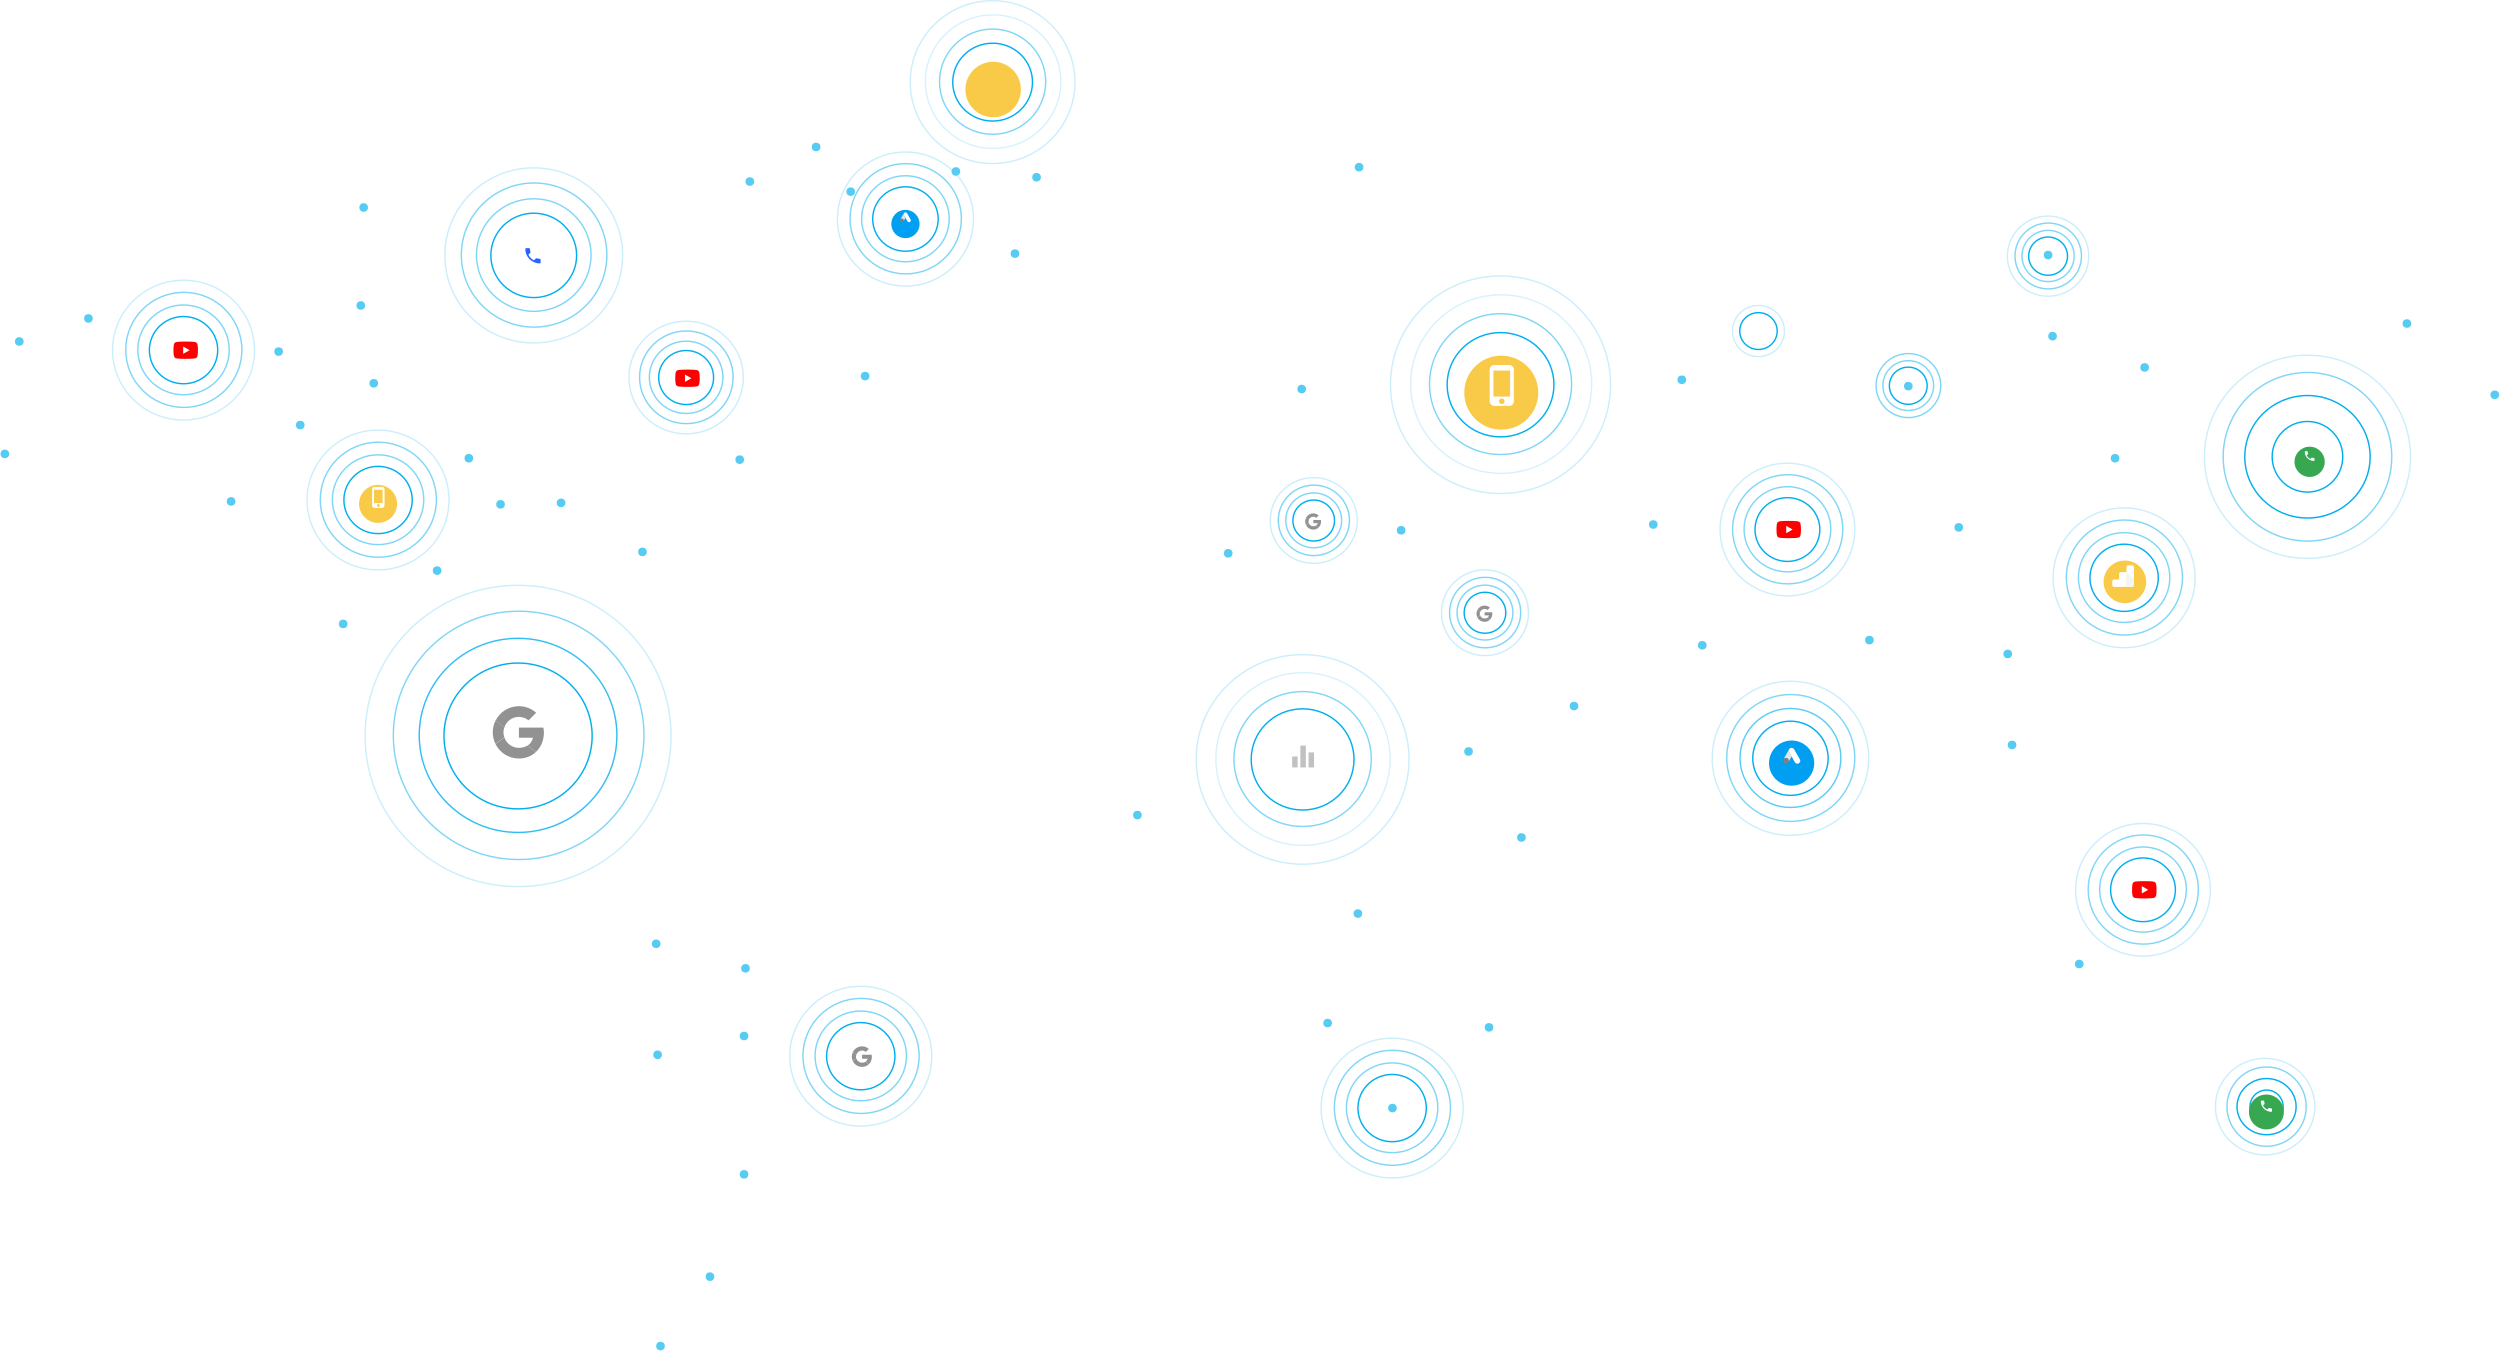 <svg width="1735" height="938" viewBox="0 0 1735 938" fill="none" xmlns="http://www.w3.org/2000/svg">
    <path opacity="0.2" d="M1188.28 526.243C1188.28 555.759 1212.58 579.699 1242.58 579.699C1272.57 579.699 1296.88 555.759 1296.88 526.243C1296.88 496.727 1272.57 472.787 1242.58 472.787C1212.58 472.787 1188.28 496.727 1188.28 526.243Z" stroke="#00AEEF"/>
    <path opacity="0.5" d="M1198.36 526.033C1198.36 550.334 1218.25 570.042 1242.79 570.042C1267.33 570.042 1287.22 550.334 1287.22 526.033C1287.22 501.733 1267.33 482.025 1242.79 482.025C1218.25 482.025 1198.36 501.733 1198.36 526.033Z" stroke="#00AEEF"/>
    <path opacity="0.8" d="M1207.6 526.033C1207.6 544.997 1223.25 560.384 1242.58 560.384C1261.91 560.384 1277.56 544.997 1277.56 526.033C1277.56 507.07 1261.91 491.682 1242.58 491.682C1223.25 491.682 1207.6 507.07 1207.6 526.033Z" stroke="#00AEEF" stroke-opacity="0.8"/>
    <path d="M1216.42 526.243C1216.42 540.453 1228.12 551.987 1242.58 551.987C1257.04 551.987 1268.74 540.453 1268.74 526.243C1268.74 512.033 1257.04 500.5 1242.58 500.5C1228.12 500.5 1216.42 512.033 1216.42 526.243Z" stroke="#00AEEF"/>
    <path opacity="0.2" d="M965.001 267C965.001 308.692 999.189 342.5 1041.37 342.5C1083.56 342.5 1117.75 308.692 1117.75 267C1117.75 225.308 1083.56 191.5 1041.37 191.5C999.189 191.5 965.001 225.308 965.001 267Z" stroke="#00AEEF"/>
    <path opacity="0.2" d="M978.978 266.563C978.978 300.776 1007.1 328.523 1041.81 328.523C1076.52 328.523 1104.64 300.776 1104.64 266.563C1104.64 232.35 1076.52 204.603 1041.81 204.603C1007.1 204.603 978.978 232.35 978.978 266.563Z" stroke="#00AEEF" stroke-opacity="0.8"/>
    <path d="M992.081 266.563C992.081 293.542 1014.15 315.42 1041.37 315.42C1068.6 315.42 1090.67 293.542 1090.67 266.563C1090.67 239.585 1068.6 217.707 1041.37 217.707C1014.15 217.707 992.081 239.585 992.081 266.563Z" stroke="#00AEEF" stroke-opacity="0.5"/>
    <path d="M1004.31 267C1004.31 286.976 1020.89 303.19 1041.37 303.19C1061.86 303.19 1078.44 286.976 1078.44 267C1078.44 247.024 1061.86 230.81 1041.37 230.81C1020.89 230.81 1004.31 247.024 1004.31 267Z" stroke="#00AEEF"/>
    <path opacity="0.2" d="M830.14 527.044C830.14 567.204 863.204 599.772 904.008 599.772C944.811 599.772 977.875 567.204 977.875 527.044C977.875 486.885 944.811 454.317 904.008 454.317C863.204 454.317 830.14 486.885 830.14 527.044Z" stroke="#00AEEF"/>
    <path opacity="0.2" d="M843.817 526.759C843.817 559.84 870.888 586.665 904.292 586.665C937.697 586.665 964.768 559.84 964.768 526.759C964.768 493.679 937.697 466.854 904.292 466.854C870.888 466.854 843.817 493.679 843.817 526.759Z" stroke="#00AEEF" stroke-opacity="0.8"/>
    <path d="M856.354 526.76C856.354 552.597 877.681 573.558 904.008 573.558C930.335 573.558 951.661 552.597 951.661 526.76C951.661 500.922 930.335 479.961 904.008 479.961C877.681 479.961 856.354 500.922 856.354 526.76Z" stroke="#00AEEF" stroke-opacity="0.5"/>
    <path d="M868.321 527.044C868.321 546.431 884.291 562.161 904.008 562.161C923.724 562.161 939.694 546.431 939.694 527.044C939.694 507.657 923.724 491.928 904.008 491.928C884.291 491.928 868.321 507.657 868.321 527.044Z" stroke="#00AEEF"/>
    <path d="M1529.88 317C1529.88 355.93 1561.88 387.5 1601.38 387.5C1640.87 387.5 1672.88 355.93 1672.88 317C1672.88 278.07 1640.87 246.5 1601.38 246.5C1561.88 246.5 1529.88 278.07 1529.88 317Z" stroke="#00AEEF" stroke-opacity="0.2"/>
    <circle r="58.5" transform="matrix(-1 0 0 1 1601.38 317)" stroke="#00AEEF" stroke-opacity="0.5"/>
    <path d="M1557.88 317C1557.88 340.461 1577.34 359.5 1601.38 359.5C1625.41 359.5 1644.88 340.461 1644.88 317C1644.88 293.539 1625.41 274.5 1601.38 274.5C1577.34 274.5 1557.88 293.539 1557.88 317Z" stroke="#00AEEF"/>
    <circle r="24.5" transform="matrix(-1 0 0 1 1601.38 317)" stroke="#00AEEF"/>
    <path opacity="0.2" d="M253.337 510.757C253.337 568.498 300.877 615.32 359.536 615.32C418.196 615.32 465.735 568.498 465.735 510.757C465.735 453.015 418.196 406.193 359.536 406.193C300.877 406.193 253.337 453.015 253.337 510.757Z" stroke="#00AEEF"/>
    <path opacity="0.5" d="M272.96 510.348C272.96 557.932 311.9 596.515 359.945 596.515C407.99 596.515 446.93 557.932 446.93 510.348C446.93 462.763 407.99 424.181 359.945 424.181C311.9 424.181 272.96 462.763 272.96 510.348Z" stroke="#00AEEF"/>
    <path opacity="0.8" d="M290.948 510.348C290.948 547.543 321.648 577.71 359.537 577.71C397.426 577.71 428.125 547.543 428.125 510.348C428.125 473.153 397.426 442.986 359.537 442.986C321.648 442.986 290.948 473.153 290.948 510.348Z" stroke="#00AEEF"/>
    <path d="M308.117 510.757C308.117 538.696 331.13 561.358 359.535 561.358C387.941 561.358 410.954 538.696 410.954 510.757C410.954 482.818 387.941 460.156 359.535 460.156C331.13 460.156 308.117 482.818 308.117 510.757Z" stroke="#00AEEF"/>
    <path opacity="0.2" d="M308.72 177.243C308.72 210.784 336.335 237.987 370.417 237.987C404.498 237.987 432.113 210.784 432.113 177.243C432.113 143.703 404.498 116.5 370.417 116.5C336.335 116.5 308.72 143.703 308.72 177.243Z" stroke="#00AEEF"/>
    <path opacity="0.5" d="M320.158 177.005C320.158 204.626 342.762 227.025 370.655 227.025C398.548 227.025 421.151 204.626 421.151 177.005C421.151 149.384 398.548 126.985 370.655 126.985C342.762 126.985 320.158 149.384 320.158 177.005Z" stroke="#00AEEF"/>
    <path opacity="0.5" d="M330.644 177.005C330.644 198.568 348.442 216.063 370.417 216.063C392.391 216.063 410.19 198.568 410.19 177.005C410.19 155.442 392.391 137.947 370.417 137.947C348.442 137.947 330.644 155.442 330.644 177.005Z" stroke="#00AEEF"/>
    <path d="M340.652 177.243C340.652 193.411 353.971 206.531 370.417 206.531C386.863 206.531 400.181 193.411 400.181 177.243C400.181 161.076 386.863 147.956 370.417 147.956C353.971 147.956 340.652 161.076 340.652 177.243Z" stroke="#00AEEF"/>
    <path opacity="0.2" d="M436.48 262C436.48 283.577 454.245 301.081 476.177 301.081C498.108 301.081 515.874 283.577 515.874 262C515.874 240.423 498.108 222.919 476.177 222.919C454.245 222.919 436.48 240.423 436.48 262Z" stroke="#00AEEF"/>
    <path opacity="0.5" d="M443.872 261.846C443.872 279.598 458.4 293.997 476.331 293.997C494.262 293.997 508.789 279.598 508.789 261.846C508.789 244.094 494.262 229.695 476.331 229.695C458.4 229.695 443.872 244.094 443.872 261.846Z" stroke="#00AEEF"/>
    <path opacity="0.5" d="M450.649 261.846C450.649 275.681 462.07 286.912 476.177 286.912C490.284 286.912 501.705 275.681 501.705 261.846C501.705 248.011 490.284 236.78 476.177 236.78C462.07 236.78 450.649 248.011 450.649 261.846Z" stroke="#00AEEF"/>
    <path d="M457.117 262C457.117 272.349 465.643 280.752 476.177 280.752C486.711 280.752 495.236 272.349 495.236 262C495.236 251.651 486.711 243.249 476.177 243.249C465.643 243.249 457.117 251.651 457.117 262Z" stroke="#00AEEF"/>
    <path opacity="0.2" d="M213.111 347C213.111 373.779 235.16 395.5 262.374 395.5C289.588 395.5 311.637 373.779 311.637 347C311.637 320.221 289.588 298.5 262.374 298.5C235.16 298.5 213.111 320.221 213.111 347Z" stroke="#00AEEF"/>
    <path opacity="0.5" d="M222.263 346.809C222.263 368.852 240.303 386.73 262.565 386.73C284.827 386.73 302.866 368.852 302.866 346.809C302.866 324.766 284.827 306.889 262.565 306.889C240.303 306.889 222.263 324.766 222.263 346.809Z" stroke="#00AEEF"/>
    <path opacity="0.5" d="M230.653 346.809C230.653 364.005 244.846 377.959 262.374 377.959C279.902 377.959 294.096 364.005 294.096 346.809C294.096 329.614 279.902 315.66 262.374 315.66C244.846 315.66 230.653 329.614 230.653 346.809Z" stroke="#00AEEF"/>
    <path d="M238.66 347C238.66 359.879 249.269 370.333 262.374 370.333C275.478 370.333 286.088 359.879 286.088 347C286.088 334.121 275.478 323.667 262.374 323.667C249.269 323.667 238.66 334.121 238.66 347Z" stroke="#00AEEF"/>
    <path opacity="0.2" d="M78.111 243C78.111 269.779 100.16 291.5 127.374 291.5C154.588 291.5 176.637 269.779 176.637 243C176.637 216.221 154.588 194.5 127.374 194.5C100.16 194.5 78.111 216.221 78.111 243Z" stroke="#00AEEF"/>
    <path opacity="0.5" d="M87.263 242.809C87.263 264.852 105.302 282.73 127.565 282.73C149.827 282.73 167.866 264.852 167.866 242.809C167.866 220.766 149.827 202.889 127.565 202.889C105.302 202.889 87.263 220.766 87.263 242.809Z" stroke="#00AEEF"/>
    <path opacity="0.5" d="M95.653 242.809C95.653 260.005 109.846 273.959 127.374 273.959C144.902 273.959 159.096 260.005 159.096 242.809C159.096 225.614 144.902 211.66 127.374 211.66C109.846 211.66 95.653 225.614 95.653 242.809Z" stroke="#00AEEF"/>
    <path d="M103.66 243C103.66 255.879 114.269 266.333 127.374 266.333C140.478 266.333 151.088 255.879 151.088 243C151.088 230.121 140.478 219.667 127.374 219.667C114.269 219.667 103.66 230.121 103.66 243Z" stroke="#00AEEF"/>
    <path opacity="0.2" d="M548.112 733C548.112 759.779 570.161 781.5 597.375 781.5C624.589 781.5 646.638 759.779 646.638 733C646.638 706.221 624.589 684.5 597.375 684.5C570.161 684.5 548.112 706.221 548.112 733Z" stroke="#00AEEF"/>
    <path opacity="0.5" d="M557.264 732.809C557.264 754.852 575.303 772.73 597.566 772.73C619.828 772.73 637.867 754.852 637.867 732.809C637.867 710.766 619.828 692.889 597.566 692.889C575.303 692.889 557.264 710.766 557.264 732.809Z" stroke="#00AEEF"/>
    <path opacity="0.5" d="M565.654 732.809C565.654 750.005 579.847 763.959 597.375 763.959C614.903 763.959 629.097 750.005 629.097 732.809C629.097 715.614 614.903 701.66 597.375 701.66C579.847 701.66 565.654 715.614 565.654 732.809Z" stroke="#00AEEF"/>
    <path d="M573.661 733C573.661 745.879 584.27 756.333 597.375 756.333C610.479 756.333 621.089 745.879 621.089 733C621.089 720.121 610.479 709.667 597.375 709.667C584.27 709.667 573.661 720.121 573.661 733Z" stroke="#00AEEF"/>
    <path opacity="0.2" d="M916.874 769C916.874 795.779 938.922 817.5 966.137 817.5C993.351 817.5 1015.4 795.779 1015.4 769C1015.4 742.221 993.351 720.5 966.137 720.5C938.922 720.5 916.874 742.221 916.874 769Z" stroke="#00AEEF"/>
    <path opacity="0.5" d="M926.026 768.809C926.026 790.852 944.065 808.73 966.328 808.73C988.59 808.73 1006.63 790.852 1006.63 768.809C1006.63 746.766 988.59 728.889 966.328 728.889C944.065 728.889 926.026 746.766 926.026 768.809Z" stroke="#00AEEF"/>
    <path opacity="0.5" d="M934.415 768.809C934.415 786.005 948.609 799.959 966.137 799.959C983.665 799.959 997.859 786.005 997.859 768.809C997.859 751.614 983.665 737.66 966.137 737.66C948.609 737.66 934.415 751.614 934.415 768.809Z" stroke="#00AEEF"/>
    <path d="M942.423 769C942.423 781.879 953.032 792.333 966.137 792.333C979.241 792.333 989.851 781.879 989.851 769C989.851 756.121 979.241 745.667 966.137 745.667C953.032 745.667 942.423 756.121 942.423 769Z" stroke="#00AEEF"/>
    <path opacity="0.2" d="M1424.87 401C1424.87 427.779 1446.92 449.5 1474.14 449.5C1501.35 449.5 1523.4 427.779 1523.4 401C1523.4 374.221 1501.35 352.5 1474.14 352.5C1446.92 352.5 1424.87 374.221 1424.87 401Z" stroke="#00AEEF"/>
    <path opacity="0.5" d="M1434.03 400.809C1434.03 422.852 1452.07 440.73 1474.33 440.73C1496.59 440.73 1514.63 422.852 1514.63 400.809C1514.63 378.766 1496.59 360.889 1474.33 360.889C1452.07 360.889 1434.03 378.766 1434.03 400.809Z" stroke="#00AEEF"/>
    <path opacity="0.5" d="M1442.42 400.809C1442.42 418.005 1456.61 431.959 1474.14 431.959C1491.67 431.959 1505.86 418.005 1505.86 400.809C1505.86 383.614 1491.67 369.66 1474.14 369.66C1456.61 369.66 1442.42 383.614 1442.42 400.809Z" stroke="#00AEEF"/>
    <path d="M1450.42 401C1450.42 413.879 1461.03 424.333 1474.14 424.333C1487.24 424.333 1497.85 413.879 1497.85 401C1497.85 388.121 1487.24 377.667 1474.14 377.667C1461.03 377.667 1450.42 388.121 1450.42 401Z" stroke="#00AEEF"/>
    <path opacity="0.2" d="M581.142 152C581.142 177.674 602.281 198.5 628.374 198.5C654.466 198.5 675.605 177.674 675.605 152C675.605 126.326 654.467 105.5 628.374 105.5C602.281 105.5 581.142 126.326 581.142 152Z" stroke="#00AEEF"/>
    <path opacity="0.5" d="M589.921 151.817C589.921 172.949 607.214 190.088 628.557 190.088C649.9 190.088 667.193 172.949 667.193 151.817C667.193 130.685 649.9 113.547 628.557 113.547C607.214 113.547 589.921 130.685 589.921 151.817Z" stroke="#00AEEF"/>
    <path opacity="0.5" d="M597.968 151.817C597.968 168.299 611.573 181.675 628.374 181.675C645.176 181.675 658.781 168.299 658.781 151.817C658.781 135.336 645.176 121.959 628.374 121.959C611.573 121.959 597.968 135.336 597.968 151.817Z" stroke="#00AEEF"/>
    <path d="M605.648 152C605.648 164.342 615.815 174.36 628.374 174.36C640.932 174.36 651.1 164.342 651.1 152C651.1 139.658 640.932 129.64 628.374 129.64C615.815 129.64 605.648 139.658 605.648 152Z" stroke="#00AEEF"/>
    <path opacity="0.2" d="M1000.36 425.243C1000.36 441.663 1013.88 454.987 1030.57 454.987C1047.27 454.987 1060.79 441.663 1060.79 425.243C1060.79 408.824 1047.27 395.5 1030.57 395.5C1013.88 395.5 1000.36 408.824 1000.36 425.243Z" stroke="#00AEEF"/>
    <path opacity="0.5" d="M1006.01 425.126C1006.01 438.624 1017.05 449.574 1030.69 449.574C1044.33 449.574 1055.37 438.624 1055.37 425.126C1055.37 411.628 1044.33 400.678 1030.69 400.678C1017.05 400.678 1006.01 411.628 1006.01 425.126Z" stroke="#00AEEF"/>
    <path opacity="0.5" d="M1011.18 425.126C1011.18 435.63 1019.86 444.16 1030.57 444.16C1041.29 444.16 1049.96 435.63 1049.96 425.126C1049.96 414.622 1041.29 406.091 1030.57 406.091C1019.86 406.091 1011.18 414.622 1011.18 425.126Z" stroke="#00AEEF"/>
    <path d="M1016.13 425.243C1016.13 433.084 1022.59 439.453 1030.57 439.453C1038.56 439.453 1045.02 433.084 1045.02 425.243C1045.02 417.403 1038.56 411.034 1030.57 411.034C1022.59 411.034 1016.13 417.403 1016.13 425.243Z" stroke="#00AEEF"/>
    <path opacity="0.2" d="M1193.73 367.5C1193.73 392.909 1214.65 413.52 1240.47 413.52C1266.3 413.52 1287.22 392.909 1287.22 367.5C1287.22 342.091 1266.3 321.48 1240.47 321.48C1214.65 321.48 1193.73 342.091 1193.73 367.5Z" stroke="#00AEEF"/>
    <path opacity="0.5" d="M1202.42 367.319C1202.42 388.232 1219.53 405.193 1240.65 405.193C1261.78 405.193 1278.89 388.232 1278.89 367.319C1278.89 346.406 1261.78 329.445 1240.65 329.445C1219.53 329.445 1202.42 346.406 1202.42 367.319Z" stroke="#00AEEF"/>
    <path opacity="0.5" d="M1210.38 367.319C1210.38 383.629 1223.85 396.867 1240.47 396.867C1257.1 396.867 1270.57 383.629 1270.57 367.319C1270.57 351.009 1257.1 337.771 1240.47 337.771C1223.85 337.771 1210.38 351.009 1210.38 367.319Z" stroke="#00AEEF"/>
    <path d="M1217.99 367.5C1217.99 379.712 1228.05 389.626 1240.47 389.626C1252.9 389.626 1262.96 379.712 1262.96 367.5C1262.96 355.287 1252.9 345.374 1240.47 345.374C1228.05 345.374 1217.99 355.287 1217.99 367.5Z" stroke="#00AEEF"/>
    <path opacity="0.5" d="M1302.01 267.592C1302.01 279.86 1312.05 289.813 1324.44 289.813C1336.83 289.813 1346.88 279.86 1346.88 267.592C1346.88 255.324 1336.83 245.372 1324.44 245.372C1312.05 245.372 1302.01 255.324 1302.01 267.592Z" stroke="#00AEEF"/>
    <path opacity="0.5" d="M1306.72 267.592C1306.72 277.133 1314.6 284.883 1324.33 284.883C1334.07 284.883 1341.95 277.133 1341.95 267.592C1341.95 258.051 1334.07 250.302 1324.33 250.302C1314.6 250.302 1306.72 258.051 1306.72 267.592Z" stroke="#00AEEF"/>
    <path d="M1311.22 267.699C1311.22 274.814 1317.08 280.596 1324.33 280.596C1331.58 280.596 1337.44 274.814 1337.44 267.699C1337.44 260.584 1331.58 254.803 1324.33 254.803C1317.08 254.803 1311.22 260.584 1311.22 267.699Z" stroke="#00AEEF"/>
    <path opacity="0.2" d="M1202.33 229.757C1202.33 239.556 1210.4 247.513 1220.37 247.513C1230.35 247.513 1238.42 239.556 1238.42 229.757C1238.42 219.957 1230.35 212 1220.37 212C1210.4 212 1202.33 219.957 1202.33 229.757Z" stroke="#00AEEF"/>
    <path d="M1207.38 229.757C1207.38 236.808 1213.19 242.538 1220.37 242.538C1227.56 242.538 1233.37 236.808 1233.37 229.757C1233.37 222.705 1227.56 216.975 1220.37 216.975C1213.19 216.975 1207.38 222.705 1207.38 229.757Z" stroke="#00AEEF"/>
    <path opacity="0.2" d="M1393.13 177.757C1393.13 193.103 1405.77 205.557 1421.37 205.557C1436.98 205.557 1449.62 193.103 1449.62 177.757C1449.62 162.41 1436.98 149.956 1421.37 149.956C1405.77 149.956 1393.13 162.41 1393.13 177.757Z" stroke="#00AEEF"/>
    <path opacity="0.5" d="M1398.42 177.646C1398.42 190.259 1408.74 200.492 1421.48 200.492C1434.23 200.492 1444.55 190.259 1444.55 177.646C1444.55 165.034 1434.23 154.801 1421.48 154.801C1408.74 154.801 1398.42 165.034 1398.42 177.646Z" stroke="#00AEEF"/>
    <path opacity="0.5" d="M1403.26 177.646C1403.26 187.458 1411.36 195.426 1421.37 195.426C1431.38 195.426 1439.48 187.458 1439.48 177.646C1439.48 167.835 1431.38 159.867 1421.37 159.867C1411.36 159.867 1403.26 167.835 1403.26 177.646Z" stroke="#00AEEF"/>
    <path d="M1407.89 177.757C1407.89 185.075 1413.92 191.022 1421.37 191.022C1428.83 191.022 1434.86 185.075 1434.86 177.757C1434.86 170.438 1428.83 164.492 1421.37 164.492C1413.92 164.492 1407.89 170.438 1407.89 177.757Z" stroke="#00AEEF"/>
    <circle cx="903.375" cy="527" r="3" fill="#56CCF2"/>
    <circle cx="347.374" cy="350" r="3" fill="#56CCF2"/>
    <circle cx="252.374" cy="144" r="3" fill="#56CCF2"/>
    <circle cx="513.374" cy="319" r="3" fill="#56CCF2"/>
    <circle cx="325.374" cy="318" r="3" fill="#56CCF2"/>
    <circle cx="903.375" cy="270" r="3" fill="#56CCF2"/>
    <circle cx="943.193" cy="116" r="3" fill="#56CCF2"/>
    <circle cx="303.374" cy="396" r="3" fill="#56CCF2"/>
    <circle cx="476.374" cy="261" r="3" fill="#56CCF2"/>
    <circle cx="389.374" cy="349" r="3" fill="#56CCF2"/>
    <circle cx="250.374" cy="212" r="3" fill="#56CCF2"/>
    <circle cx="208.374" cy="295" r="3" fill="#56CCF2"/>
    <circle cx="595.374" cy="734" r="3" fill="#56CCF2"/>
    <circle cx="263.374" cy="347" r="3" fill="#56CCF2"/>
    <circle cx="193.374" cy="244" r="3" fill="#56CCF2"/>
    <circle cx="128.374" cy="243" r="3" fill="#56CCF2"/>
    <circle cx="455.374" cy="655" r="3" fill="#56CCF2"/>
    <circle cx="160.374" cy="348" r="3" fill="#56CCF2"/>
    <circle cx="456.374" cy="732" r="3" fill="#56CCF2"/>
    <circle cx="259.374" cy="266" r="3" fill="#56CCF2"/>
    <circle cx="61.375" cy="221" r="3" fill="#56CCF2"/>
    <circle cx="517.375" cy="672" r="3" fill="#56CCF2"/>
    <circle cx="852.375" cy="384" r="3" fill="#56CCF2"/>
    <circle cx="13.374" cy="237" r="3" fill="#56CCF2"/>
    <circle cx="1488.38" cy="255" r="3" fill="#56CCF2"/>
    <circle cx="1030.38" cy="425" r="3" fill="#56CCF2"/>
    <circle cx="1474.37" cy="401" r="3" fill="#56CCF2"/>
    <circle cx="1033.37" cy="713" r="3" fill="#56CCF2"/>
    <circle cx="1220.37" cy="230" r="3" fill="#56CCF2"/>
    <circle cx="942.375" cy="634" r="3" fill="#56CCF2"/>
    <circle cx="921.374" cy="710" r="3" fill="#56CCF2"/>
    <circle cx="966.374" cy="769" r="3" fill="#56CCF2"/>
    <circle cx="663.374" cy="119" r="3" fill="#56CCF2"/>
    <circle cx="719.374" cy="123" r="3" fill="#56CCF2"/>
    <circle cx="590.374" cy="133" r="3" fill="#56CCF2"/>
    <circle cx="520.374" cy="126" r="3" fill="#56CCF2"/>
    <circle cx="628.374" cy="152" r="3" fill="#56CCF2"/>
    <circle cx="600.375" cy="261" r="3" fill="#56CCF2"/>
    <circle cx="704.374" cy="176" r="3" fill="#56CCF2"/>
    <circle cx="361.375" cy="509" r="3" fill="#56CCF2"/>
    <circle cx="1243.38" cy="525" r="3" fill="#56CCF2"/>
    <circle cx="1421.37" cy="177" r="3" fill="#56CCF2"/>
    <circle cx="1241.38" cy="368" r="3" fill="#56CCF2"/>
    <circle cx="1359.37" cy="366" r="3" fill="#56CCF2"/>
    <circle cx="1731.37" cy="274" r="3" fill="#56CCF2"/>
    <circle cx="1393.37" cy="453.817" r="3" fill="#56CCF2"/>
    <circle cx="1181.38" cy="447.817" r="3" fill="#56CCF2"/>
    <circle cx="789.375" cy="565.661" r="3" fill="#56CCF2"/>
    <circle cx="1019.18" cy="521.534" r="3" fill="#56CCF2"/>
    <circle cx="1167.18" cy="263.563" r="3" fill="#56CCF2"/>
    <circle cx="1424.48" cy="233.31" r="3" fill="#56CCF2"/>
    <circle cx="1297.38" cy="444.229" r="3" fill="#56CCF2"/>
    <circle cx="1573.38" cy="768" r="3" fill="#56CCF2"/>
    <circle cx="1442.98" cy="669" r="3" fill="#56CCF2"/>
    <circle cx="1491.38" cy="612.82" r="3" fill="#56CCF2"/>
    <circle cx="1670.38" cy="224.525" r="3" fill="#56CCF2"/>
    <circle cx="910.732" cy="363" r="3" fill="#56CCF2"/>
    <circle cx="1055.87" cy="581.21" r="3" fill="#56CCF2"/>
    <circle cx="445.875" cy="383" r="3" fill="#56CCF2"/>
    <circle cx="3.375" cy="315" r="3" fill="#56CCF2"/>
    <circle cx="516.374" cy="719" r="3" fill="#56CCF2"/>
    <circle cx="516.374" cy="815" r="3" fill="#56CCF2"/>
    <circle cx="458.374" cy="934.18" r="3" fill="#56CCF2"/>
    <circle cx="492.736" cy="886" r="3" fill="#56CCF2"/>
    <circle cx="238.16" cy="433" r="3" fill="#56CCF2"/>
    <circle cx="566.375" cy="102" r="3" fill="#56CCF2"/>
    <circle cx="1467.85" cy="318" r="3" fill="#56CCF2"/>
    <circle cx="1396.37" cy="517" r="3" fill="#56CCF2"/>
    <circle cx="1092.37" cy="490" r="3" fill="#56CCF2"/>
    <circle cx="972.375" cy="368" r="3" fill="#56CCF2"/>
    <circle cx="1324.37" cy="268" r="3" fill="#56CCF2"/>
    <circle cx="1147.38" cy="364" r="3" fill="#56CCF2"/>
    <circle cx="1601.38" cy="316" r="3" fill="#56CCF2"/>
    <g filter="url(#filter0_d)">
    <circle cx="1602.88" cy="316.5" r="10.5" fill="#37A752"/>
    </g>
    <path d="M1600.86 316.046C1601.4 317.107 1602.27 317.974 1603.33 318.517L1604.15 317.692C1604.25 317.591 1604.4 317.557 1604.54 317.602C1604.96 317.741 1605.41 317.816 1605.87 317.816C1606.08 317.816 1606.25 317.985 1606.25 318.191V319.5C1606.25 319.706 1606.08 319.875 1605.87 319.875C1602.35 319.875 1599.5 317.021 1599.5 313.5C1599.5 313.294 1599.67 313.125 1599.87 313.125H1601.19C1601.39 313.125 1601.56 313.294 1601.56 313.5C1601.56 313.969 1601.64 314.419 1601.78 314.839C1601.82 314.97 1601.79 315.116 1601.68 315.221L1600.86 316.046Z" fill="white"/>
    <path d="M1537.5 768C1537.5 786.488 1552.93 801.5 1572 801.5C1591.07 801.5 1606.5 786.488 1606.5 768C1606.5 749.512 1591.07 734.5 1572 734.5C1552.93 734.5 1537.5 749.512 1537.5 768Z" stroke="#00AEEF" stroke-opacity="0.2"/>
    <circle r="27.5" transform="matrix(-1 0 0 1 1573 768)" stroke="#00AEEF" stroke-opacity="0.5"/>
    <path d="M1552.5 768C1552.5 778.747 1561.65 787.5 1573 787.5C1584.35 787.5 1593.5 778.747 1593.5 768C1593.5 757.253 1584.35 748.5 1573 748.5C1561.65 748.5 1552.5 757.253 1552.5 768Z" stroke="#00AEEF"/>
    <circle r="11.5" transform="matrix(-1 0 0 1 1573 768)" stroke="#00AEEF"/>
    <g filter="url(#filter1_d)">
    <circle cx="1572.89" cy="767.704" r="12.113" fill="#37A752"/>
    </g>
    <path d="M1570.56 767.181C1571.18 768.405 1572.19 769.405 1573.41 770.032L1574.36 769.08C1574.48 768.963 1574.65 768.924 1574.8 768.976C1575.29 769.136 1575.81 769.223 1576.35 769.223C1576.59 769.223 1576.78 769.418 1576.78 769.656V771.165C1576.78 771.403 1576.59 771.598 1576.35 771.598C1572.29 771.598 1568.99 768.306 1568.99 764.244C1568.99 764.006 1569.19 763.811 1569.43 763.811H1570.94C1571.18 763.811 1571.37 764.006 1571.37 764.244C1571.37 764.784 1571.46 765.304 1571.62 765.788C1571.67 765.939 1571.63 766.108 1571.51 766.229L1570.56 767.181Z" fill="white"/>
    <circle cx="1043.37" cy="268" r="4" fill="#56CCF2"/>
    <g filter="url(#filter2_d)">
    <circle r="18.499" transform="matrix(-1 0 0 1 903.875 525.5)" fill="white"/>
    </g>
    <g clip-path="url(#clip0)">
    <path d="M902.45 532.615H906.244V517.436H902.45V532.615ZM896.758 532.615H900.552V525.026H896.758V532.615ZM908.142 522.18V532.615H911.936V522.18H908.142Z" fill="#C1C1C1"/>
    </g>
    <g filter="url(#filter3_d)">
    <circle cx="1041.88" cy="268.5" r="25.691" fill="#F9CA48"/>
    </g>
    <g filter="url(#filter4_d)">
    <circle cx="369.875" cy="177.5" r="16.499" fill="white"/>
    </g>
    <path d="M366.705 176.787C367.553 178.455 368.92 179.816 370.588 180.67L371.884 179.374C372.043 179.215 372.279 179.162 372.485 179.232C373.145 179.45 373.858 179.568 374.589 179.568C374.913 179.568 375.178 179.833 375.178 180.158V182.214C375.178 182.538 374.913 182.803 374.589 182.803C369.056 182.803 364.572 178.319 364.572 172.786C364.572 172.462 364.837 172.197 365.161 172.197H367.223C367.547 172.197 367.812 172.462 367.812 172.786C367.812 173.523 367.93 174.23 368.148 174.89C368.213 175.096 368.166 175.326 368.001 175.491L366.705 176.787Z" fill="#2962FF"/>
    <path d="M1047.4 253.292H1037.06C1035.28 253.292 1033.83 254.738 1033.83 256.521V278.479C1033.83 280.262 1035.28 281.708 1037.06 281.708H1047.4C1049.18 281.708 1050.62 280.262 1050.62 278.479V256.521C1050.62 254.738 1049.18 253.292 1047.4 253.292ZM1042.23 280.417C1041.16 280.417 1040.29 279.551 1040.29 278.479C1040.29 277.407 1041.16 276.542 1042.23 276.542C1043.3 276.542 1044.17 277.407 1044.17 278.479C1044.17 279.551 1043.3 280.417 1042.23 280.417ZM1048.04 275.25H1036.42V257.167H1048.04V275.25Z" fill="white"/>
    <path opacity="0.2" d="M631.718 57C631.718 88.199 657.302 113.5 688.874 113.5C720.445 113.5 746.029 88.199 746.029 57C746.029 25.801 720.445 0.5 688.874 0.5C657.302 0.5 631.718 25.801 631.718 57Z" stroke="#00AEEF"/>
    <path opacity="0.2" d="M642.201 56.672C642.201 82.261 663.237 103.017 689.201 103.017C715.165 103.017 736.201 82.261 736.201 56.672C736.201 31.083 715.165 10.328 689.201 10.328C663.237 10.328 642.201 31.083 642.201 56.672Z" stroke="#00AEEF" stroke-opacity="0.8"/>
    <path d="M652.029 56.672C652.029 76.836 668.52 93.189 688.873 93.189C709.226 93.189 725.718 76.836 725.718 56.672C725.718 36.508 709.226 20.155 688.873 20.155C668.52 20.155 652.029 36.508 652.029 56.672Z" stroke="#00AEEF" stroke-opacity="0.5"/>
    <path d="M661.201 57C661.201 71.91 673.579 84.017 688.873 84.017C704.168 84.017 716.546 71.91 716.546 57C716.546 42.09 704.168 29.983 688.873 29.983C673.579 29.983 661.201 42.09 661.201 57Z" stroke="#00AEEF"/>
    <g filter="url(#filter5_d)">
    <circle cx="689.249" cy="58.125" r="19.268" fill="#F9CA48"/>
    </g>
    <g filter="url(#filter6_d)">
    <circle cx="262.374" cy="345.691" r="13.191" fill="#F9CA48"/>
    </g>
    <g clip-path="url(#clip1)">
    <path d="M265.208 337.882H259.903C258.987 337.882 258.245 338.625 258.245 339.54V350.814C258.245 351.73 258.987 352.472 259.903 352.472H265.208C266.123 352.472 266.866 351.73 266.866 350.814V339.54C266.866 338.625 266.123 337.882 265.208 337.882ZM262.555 351.809C262.005 351.809 261.561 351.365 261.561 350.814C261.561 350.264 262.005 349.82 262.555 349.82C263.106 349.82 263.55 350.264 263.55 350.814C263.55 351.365 263.106 351.809 262.555 351.809ZM265.54 349.156H259.571V339.872H265.54V349.156Z" fill="white"/>
    </g>
    <g filter="url(#filter7_d)">
    <circle cx="360.375" cy="507.5" r="27.999" fill="white"/>
    </g>
    <path d="M349.405 508.257C349.405 507.101 349.57 505.945 349.982 504.872L343.874 500.167C342.635 502.643 341.975 505.367 341.975 508.257C341.975 511.146 342.635 513.87 343.874 516.264L349.982 511.559C349.57 510.568 349.405 509.412 349.405 508.257Z" fill="#929292"/>
    <path d="M360.136 497.525C362.695 497.525 365.007 498.433 366.823 499.919L372.106 494.636C368.887 491.829 364.759 490.095 360.136 490.095C352.954 490.095 346.763 494.223 343.873 500.249L349.982 504.955C351.386 500.579 355.348 497.525 360.136 497.525Z" fill="#929292"/>
    <path d="M360.136 518.989C355.348 518.989 351.386 515.934 349.982 511.641L343.873 516.347C346.763 522.291 352.954 526.418 360.136 526.418C364.594 526.418 368.804 524.85 371.941 521.878L366.162 517.42C364.511 518.411 362.448 518.989 360.136 518.989Z" fill="#929292"/>
    <path d="M360.136 504.955L360.136 511.972L369.878 511.972C369.382 514.366 368.062 516.182 366.163 517.42L371.941 521.878C375.244 518.741 377.472 514.201 377.472 508.257C377.472 507.184 377.307 506.028 377.06 504.955L360.136 504.955Z" fill="#929292"/>
    <g filter="url(#filter8_d)">
    <circle cx="598.374" cy="733" r="11" fill="white"/>
    </g>
    <path d="M594.064 733.297C594.064 732.843 594.129 732.389 594.291 731.968L591.891 730.119C591.405 731.092 591.146 732.162 591.146 733.297C591.146 734.432 591.405 735.503 591.891 736.443L594.291 734.595C594.129 734.205 594.064 733.751 594.064 733.297Z" fill="#929292"/>
    <path d="M598.281 729.081C599.286 729.081 600.194 729.438 600.908 730.022L602.983 727.946C601.718 726.843 600.097 726.162 598.281 726.162C595.459 726.162 593.026 727.784 591.891 730.151L594.291 732C594.843 730.281 596.399 729.081 598.281 729.081Z" fill="#929292"/>
    <path d="M598.281 737.513C596.399 737.513 594.843 736.313 594.291 734.627L591.891 736.476C593.026 738.811 595.459 740.432 598.281 740.432C600.032 740.432 601.686 739.816 602.918 738.649L600.648 736.897C599.999 737.286 599.189 737.513 598.281 737.513Z" fill="#929292"/>
    <path d="M598.281 732L598.281 734.757L602.108 734.757C601.913 735.697 601.394 736.411 600.648 736.897L602.919 738.649C604.216 737.416 605.092 735.632 605.092 733.297C605.092 732.876 605.027 732.422 604.929 732L598.281 732Z" fill="#929292"/>
    <g filter="url(#filter9_d)">
    <circle cx="1030.37" cy="425.68" r="8.68" fill="white"/>
    </g>
    <path d="M1026.97 425.915C1026.97 425.557 1027.02 425.199 1027.15 424.866L1025.26 423.407C1024.87 424.175 1024.67 425.019 1024.67 425.915C1024.67 426.811 1024.87 427.655 1025.26 428.398L1027.15 426.939C1027.02 426.632 1026.97 426.273 1026.97 425.915Z" fill="#929292"/>
    <path d="M1030.3 422.588C1031.09 422.588 1031.81 422.869 1032.37 423.33L1034.01 421.692C1033.01 420.822 1031.73 420.285 1030.3 420.285C1028.07 420.285 1026.15 421.564 1025.26 423.433L1027.15 424.891C1027.59 423.535 1028.82 422.588 1030.3 422.588Z" fill="#929292"/>
    <path d="M1030.3 429.242C1028.82 429.242 1027.59 428.295 1027.15 426.964L1025.26 428.423C1026.15 430.266 1028.07 431.546 1030.3 431.546C1031.68 431.546 1032.99 431.059 1033.96 430.138L1032.17 428.756C1031.66 429.063 1031.02 429.242 1030.3 429.242Z" fill="#929292"/>
    <path d="M1030.3 424.891L1030.3 427.067L1033.32 427.067C1033.17 427.809 1032.76 428.372 1032.17 428.756L1033.96 430.138C1034.98 429.165 1035.67 427.758 1035.67 425.915C1035.67 425.582 1035.62 425.224 1035.55 424.891L1030.3 424.891Z" fill="#929292"/>
    <path opacity="0.2" d="M881.5 361.243C881.5 377.663 895.02 390.987 911.714 390.987C928.408 390.987 941.928 377.663 941.928 361.243C941.928 344.824 928.408 331.5 911.714 331.5C895.02 331.5 881.5 344.824 881.5 361.243Z" stroke="#00AEEF"/>
    <path opacity="0.5" d="M887.148 361.126C887.148 374.624 898.195 385.574 911.832 385.574C925.468 385.574 936.515 374.624 936.515 361.126C936.515 347.628 925.468 336.678 911.832 336.678C898.195 336.678 887.148 347.628 887.148 361.126Z" stroke="#00AEEF"/>
    <path opacity="0.5" d="M892.327 361.126C892.327 371.63 900.998 380.16 911.714 380.16C922.43 380.16 931.102 371.63 931.102 361.126C931.102 350.622 922.43 342.091 911.714 342.091C900.998 342.091 892.327 350.622 892.327 361.126Z" stroke="#00AEEF"/>
    <path d="M897.269 361.243C897.269 369.084 903.728 375.453 911.714 375.453C919.699 375.453 926.159 369.084 926.159 361.243C926.159 353.403 919.699 347.034 911.714 347.034C903.728 347.034 897.269 353.403 897.269 361.243Z" stroke="#00AEEF"/>
    <g filter="url(#filter10_d)">
    <circle cx="911.517" cy="361.68" r="8.68" fill="white"/>
    </g>
    <path d="M908.116 361.915C908.116 361.557 908.167 361.199 908.295 360.866L906.401 359.407C906.017 360.175 905.813 361.019 905.813 361.915C905.813 362.811 906.017 363.655 906.401 364.398L908.295 362.939C908.167 362.632 908.116 362.273 908.116 361.915Z" fill="#929292"/>
    <path d="M911.443 358.588C912.236 358.588 912.953 358.869 913.516 359.33L915.154 357.692C914.156 356.822 912.876 356.285 911.443 356.285C909.216 356.285 907.297 357.564 906.401 359.433L908.295 360.891C908.73 359.535 909.959 358.588 911.443 358.588Z" fill="#929292"/>
    <path d="M911.443 365.242C909.959 365.242 908.73 364.295 908.295 362.964L906.401 364.423C907.297 366.266 909.216 367.546 911.443 367.546C912.825 367.546 914.13 367.059 915.103 366.138L913.311 364.756C912.799 365.063 912.16 365.242 911.443 365.242Z" fill="#929292"/>
    <path d="M911.443 360.891L911.443 363.067L914.463 363.067C914.31 363.809 913.9 364.372 913.312 364.756L915.103 366.138C916.127 365.165 916.818 363.758 916.818 361.915C916.818 361.582 916.767 361.224 916.69 360.891L911.443 360.891Z" fill="#929292"/>
    <g filter="url(#filter11_d)">
    <circle cx="1241.38" cy="367.5" r="12.5" fill="white"/>
    </g>
    <g clip-path="url(#clip2)">
    <path d="M1249.52 363.377C1249.33 362.642 1248.75 362.061 1248.01 361.858C1246.69 361.5 1241.38 361.5 1241.38 361.5C1241.38 361.5 1236.06 361.5 1234.73 361.858C1234 362.052 1233.43 362.632 1233.22 363.377C1232.88 364.713 1232.88 367.5 1232.88 367.5C1232.88 367.5 1232.88 370.287 1233.23 371.623C1233.43 372.358 1234.01 372.939 1234.74 373.142C1236.06 373.5 1241.38 373.5 1241.38 373.5C1241.38 373.5 1246.69 373.5 1248.02 373.142C1248.76 372.948 1249.33 372.368 1249.53 371.623C1249.88 370.287 1249.88 367.5 1249.88 367.5C1249.88 367.5 1249.88 364.713 1249.52 363.377Z" fill="#FF0000"/>
    <path d="M1239.64 370.035L1244.08 367.5L1239.64 364.964V370.035Z" fill="white"/>
    </g>
    <path opacity="0.2" d="M1440.5 617.52C1440.5 642.928 1461.42 663.539 1487.24 663.539C1513.07 663.539 1533.99 642.928 1533.99 617.52C1533.99 592.111 1513.07 571.5 1487.24 571.5C1461.42 571.5 1440.5 592.111 1440.5 617.52Z" stroke="#00AEEF"/>
    <path opacity="0.5" d="M1449.19 617.339C1449.19 638.251 1466.3 655.213 1487.42 655.213C1508.55 655.213 1525.66 638.251 1525.66 617.339C1525.66 596.426 1508.55 579.464 1487.42 579.464C1466.3 579.464 1449.19 596.426 1449.19 617.339Z" stroke="#00AEEF"/>
    <path opacity="0.5" d="M1457.15 617.338C1457.15 633.649 1470.62 646.886 1487.24 646.886C1503.87 646.886 1517.33 633.649 1517.33 617.338C1517.33 601.028 1503.87 587.791 1487.24 587.791C1470.62 587.791 1457.15 601.028 1457.15 617.338Z" stroke="#00AEEF"/>
    <path d="M1464.76 617.52C1464.76 629.732 1474.82 639.646 1487.24 639.646C1499.67 639.646 1509.73 629.732 1509.73 617.52C1509.73 605.307 1499.67 595.393 1487.24 595.393C1474.82 595.393 1464.76 605.307 1464.76 617.52Z" stroke="#00AEEF"/>
    <g filter="url(#filter12_d)">
    <circle cx="1488.15" cy="617.52" r="12.5" fill="white"/>
    </g>
    <g clip-path="url(#clip3)">
    <path d="M1496.29 613.397C1496.1 612.661 1495.52 612.081 1494.78 611.878C1493.46 611.52 1488.15 611.52 1488.15 611.52C1488.15 611.52 1482.83 611.52 1481.5 611.878C1480.77 612.071 1480.2 612.652 1479.99 613.397C1479.65 614.732 1479.65 617.52 1479.65 617.52C1479.65 617.52 1479.65 620.307 1480 621.642C1480.2 622.378 1480.78 622.958 1481.51 623.161C1482.83 623.52 1488.15 623.52 1488.15 623.52C1488.15 623.52 1493.46 623.52 1494.79 623.161C1495.53 622.968 1496.1 622.387 1496.3 621.642C1496.65 620.307 1496.65 617.52 1496.65 617.52C1496.65 617.52 1496.65 614.732 1496.29 613.397Z" fill="#FF0000"/>
    <path d="M1486.41 620.055L1490.85 617.52L1486.41 614.984V620.055Z" fill="white"/>
    </g>
    <g filter="url(#filter13_d)">
    <circle cx="477.117" cy="262.5" r="12.5" fill="white"/>
    </g>
    <g clip-path="url(#clip4)">
    <path d="M485.26 258.377C485.067 257.642 484.487 257.061 483.753 256.858C482.43 256.5 477.117 256.5 477.117 256.5C477.117 256.5 471.805 256.5 470.472 256.858C469.738 257.052 469.168 257.632 468.965 258.377C468.617 259.713 468.617 262.5 468.617 262.5C468.617 262.5 468.617 265.287 468.975 266.623C469.168 267.358 469.747 267.939 470.481 268.142C471.805 268.5 477.117 268.5 477.117 268.5C477.117 268.5 482.43 268.5 483.763 268.142C484.497 267.948 485.067 267.368 485.269 266.623C485.617 265.287 485.617 262.5 485.617 262.5C485.617 262.5 485.617 259.713 485.26 258.377Z" fill="#FF0000"/>
    <path d="M475.379 265.035L479.822 262.5L475.379 259.964V265.035Z" fill="white"/>
    </g>
    <g filter="url(#filter14_d)">
    <circle cx="128.875" cy="243.038" r="12.5" fill="white"/>
    </g>
    <g clip-path="url(#clip5)">
    <path d="M137.018 238.915C136.824 238.18 136.245 237.599 135.511 237.396C134.187 237.038 128.875 237.038 128.875 237.038C128.875 237.038 123.562 237.038 122.23 237.396C121.495 237.589 120.926 238.17 120.723 238.915C120.375 240.251 120.375 243.038 120.375 243.038C120.375 243.038 120.375 245.825 120.732 247.16C120.926 247.896 121.505 248.477 122.239 248.68C123.562 249.038 128.875 249.038 128.875 249.038C128.875 249.038 134.188 249.038 135.52 248.68C136.255 248.486 136.824 247.906 137.027 247.16C137.375 245.825 137.375 243.038 137.375 243.038C137.375 243.038 137.375 240.251 137.018 238.915Z" fill="#FF0000"/>
    <path d="M127.136 245.573L131.579 243.038L127.136 240.502V245.573Z" fill="white"/>
    </g>
    <g filter="url(#filter15_d)">
    <circle cx="1243.38" cy="525.589" r="15.688" transform="rotate(-90.955 1243.38 525.589)" fill="#019FF1"/>
    </g>
    <g clip-path="url(#clip6)">
    <path d="M1241.46 520.386C1241.57 520.081 1241.73 519.8 1241.97 519.572C1242.92 518.646 1244.48 518.879 1245.13 520.042C1245.61 520.925 1246.12 521.787 1246.62 522.66C1247.45 524.11 1248.29 525.559 1249.11 527.014C1249.81 528.23 1249.06 529.767 1247.68 529.976C1246.84 530.102 1246.05 529.714 1245.62 528.958C1244.89 527.683 1244.16 526.408 1243.43 525.137C1243.41 525.108 1243.39 525.084 1243.37 525.06C1243.3 524.997 1243.26 524.905 1243.21 524.822C1242.89 524.25 1242.56 523.683 1242.23 523.116C1242.02 522.747 1241.81 522.384 1241.6 522.015C1241.41 521.686 1241.32 521.327 1241.33 520.949C1241.35 520.755 1241.37 520.561 1241.46 520.386Z" fill="white"/>
    <path d="M1241.46 520.386C1241.42 520.561 1241.38 520.736 1241.37 520.92C1241.35 521.327 1241.45 521.705 1241.66 522.059C1242.19 522.975 1242.72 523.896 1243.25 524.818C1243.3 524.9 1243.33 524.982 1243.38 525.06C1243.09 525.564 1242.8 526.063 1242.51 526.568C1242.1 527.271 1241.7 527.978 1241.28 528.681C1241.27 528.681 1241.26 528.672 1241.26 528.657C1241.25 528.618 1241.27 528.584 1241.28 528.546C1241.47 527.818 1241.31 527.174 1240.81 526.621C1240.51 526.286 1240.12 526.097 1239.68 526.034C1239.1 525.952 1238.58 526.102 1238.12 526.466C1238.04 526.529 1237.99 526.621 1237.89 526.669C1237.87 526.669 1237.86 526.66 1237.86 526.645C1238.09 526.243 1238.32 525.84 1238.55 525.438C1239.51 523.77 1240.46 522.103 1241.43 520.44C1241.43 520.42 1241.45 520.406 1241.46 520.386Z" fill="#E5E5E5"/>
    <path d="M1237.88 526.66C1237.97 526.577 1238.06 526.49 1238.15 526.412C1239.33 525.482 1241.09 526.156 1241.35 527.629C1241.41 527.983 1241.38 528.323 1241.27 528.662C1241.27 528.691 1241.26 528.715 1241.25 528.744C1241.21 528.822 1241.17 528.904 1241.12 528.982C1240.69 529.695 1240.06 530.048 1239.23 529.995C1238.27 529.927 1237.52 529.21 1237.39 528.26C1237.33 527.799 1237.42 527.367 1237.66 526.97C1237.71 526.883 1237.77 526.805 1237.82 526.718C1237.84 526.698 1237.83 526.66 1237.88 526.66Z" fill="#7F7F7F"/>
    <path d="M1237.88 526.66C1237.86 526.679 1237.86 526.713 1237.82 526.718C1237.82 526.684 1237.84 526.665 1237.86 526.64L1237.88 526.66Z" fill="#FABC04"/>
    <path d="M1241.25 528.744C1241.23 528.71 1241.25 528.686 1241.27 528.662C1241.28 528.667 1241.29 528.676 1241.29 528.681L1241.25 528.744Z" fill="#E1C025"/>
    </g>
    <g filter="url(#filter16_d)">
    <circle cx="628.374" cy="151.456" r="9.831" transform="rotate(-90.955 628.374 151.456)" fill="#019FF1"/>
    </g>
    <g clip-path="url(#clip7)">
    <path d="M627.173 148.196C627.246 148.004 627.346 147.828 627.494 147.685C628.088 147.105 629.069 147.251 629.472 147.98C629.775 148.533 630.096 149.074 630.408 149.621C630.929 150.529 631.455 151.437 631.97 152.349C632.403 153.111 631.934 154.074 631.074 154.205C630.547 154.284 630.053 154.041 629.781 153.567C629.323 152.768 628.863 151.969 628.406 151.173C628.397 151.155 628.385 151.139 628.372 151.124C628.324 151.085 628.303 151.027 628.273 150.975C628.07 150.617 627.861 150.262 627.658 149.906C627.528 149.675 627.391 149.447 627.261 149.216C627.143 149.01 627.088 148.785 627.094 148.548C627.104 148.427 627.119 148.305 627.173 148.196Z" fill="white"/>
    <path d="M627.173 148.196C627.146 148.305 627.122 148.415 627.116 148.53C627.107 148.785 627.17 149.022 627.298 149.244C627.631 149.818 627.964 150.395 628.294 150.972C628.324 151.024 628.349 151.076 628.379 151.124C628.197 151.44 628.015 151.753 627.831 152.069C627.576 152.51 627.322 152.953 627.064 153.394C627.052 153.394 627.049 153.388 627.046 153.379C627.043 153.354 627.052 153.333 627.058 153.309C627.183 152.853 627.08 152.449 626.768 152.103C626.577 151.893 626.335 151.774 626.056 151.735C625.693 151.683 625.372 151.778 625.084 152.005C625.032 152.045 624.999 152.103 624.938 152.133C624.926 152.133 624.92 152.127 624.917 152.118C625.063 151.866 625.205 151.613 625.35 151.361C625.95 150.316 626.55 149.271 627.152 148.229C627.158 148.217 627.167 148.208 627.173 148.196Z" fill="#E5E5E5"/>
    <path d="M624.929 152.127C624.987 152.075 625.041 152.02 625.102 151.972C625.838 151.389 626.943 151.811 627.104 152.734C627.143 152.956 627.122 153.169 627.055 153.381C627.052 153.4 627.049 153.415 627.043 153.433C627.016 153.482 626.992 153.533 626.961 153.582C626.692 154.029 626.295 154.25 625.774 154.217C625.177 154.174 624.708 153.725 624.626 153.129C624.587 152.841 624.644 152.57 624.793 152.321C624.823 152.267 624.859 152.218 624.893 152.163C624.908 152.151 624.902 152.127 624.929 152.127Z" fill="#7F7F7F"/>
    <path d="M624.929 152.127C624.917 152.139 624.917 152.16 624.896 152.163C624.893 152.142 624.905 152.13 624.917 152.115L624.929 152.127Z" fill="#FABC04"/>
    <path d="M627.043 153.433C627.031 153.412 627.043 153.397 627.055 153.381C627.058 153.385 627.064 153.391 627.067 153.394L627.043 153.433Z" fill="#E1C025"/>
    </g>
    <g filter="url(#filter17_d)">
    <circle cx="1474.68" cy="399.793" r="14.793" fill="#F9CA48"/>
    </g>
    <g clip-path="url(#clip8)">
    <path d="M1472.71 407.308H1471.86H1467.15C1466.47 407.308 1465.92 406.758 1465.92 406.077V403.399C1465.92 402.717 1466.47 402.167 1467.15 402.167H1470.66V398.27C1470.66 397.589 1471.21 397.039 1471.89 397.039H1475.79V407.284H1472.71V407.308Z" fill="white"/>
    <path d="M1479.7 407.308H1475.8V393.512C1475.8 392.831 1476.35 392.281 1477.04 392.281H1479.7C1480.38 392.281 1480.93 392.831 1480.93 393.512V406.065C1480.91 406.758 1480.35 407.308 1479.7 407.308Z" fill="white"/>
    <path d="M1480.91 402.167V406.065C1480.91 406.746 1480.36 407.296 1479.68 407.296H1475.77V397.015L1480.91 402.167Z" fill="#F4F4F4"/>
    </g>
    <g filter="url(#filter18_d)">
    <circle cx="1220.88" cy="229.514" r="7.989" fill="white"/>
    </g>
    <defs>
    <filter id="filter0_d" x="1588.38" y="306" width="29" height="29" filterUnits="userSpaceOnUse" color-interpolation-filters="sRGB">
    <feFlood flood-opacity="0" result="BackgroundImageFix"/>
    <feColorMatrix in="SourceAlpha" type="matrix" values="0 0 0 0 0 0 0 0 0 0 0 0 0 0 0 0 0 0 127 0"/>
    <feOffset dy="4"/>
    <feGaussianBlur stdDeviation="2"/>
    <feColorMatrix type="matrix" values="0 0 0 0 0 0 0 0 0 0 0 0 0 0 0 0 0 0 0.13 0"/>
    <feBlend mode="normal" in2="BackgroundImageFix" result="effect1_dropShadow"/>
    <feBlend mode="normal" in="SourceGraphic" in2="effect1_dropShadow" result="shape"/>
    </filter>
    <filter id="filter1_d" x="1556.77" y="755.591" width="32.226" height="32.226" filterUnits="userSpaceOnUse" color-interpolation-filters="sRGB">
    <feFlood flood-opacity="0" result="BackgroundImageFix"/>
    <feColorMatrix in="SourceAlpha" type="matrix" values="0 0 0 0 0 0 0 0 0 0 0 0 0 0 0 0 0 0 127 0"/>
    <feOffset dy="4"/>
    <feGaussianBlur stdDeviation="2"/>
    <feColorMatrix type="matrix" values="0 0 0 0 0 0 0 0 0 0 0 0 0 0 0 0 0 0 0.13 0"/>
    <feBlend mode="normal" in2="BackgroundImageFix" result="effect1_dropShadow"/>
    <feBlend mode="normal" in="SourceGraphic" in2="effect1_dropShadow" result="shape"/>
    </filter>
    <filter id="filter2_d" x="881.376" y="507.001" width="44.998" height="44.998" filterUnits="userSpaceOnUse" color-interpolation-filters="sRGB">
    <feFlood flood-opacity="0" result="BackgroundImageFix"/>
    <feColorMatrix in="SourceAlpha" type="matrix" values="0 0 0 0 0 0 0 0 0 0 0 0 0 0 0 0 0 0 127 0"/>
    <feOffset dy="4"/>
    <feGaussianBlur stdDeviation="2"/>
    <feColorMatrix type="matrix" values="0 0 0 0 0 0 0 0 0 0 0 0 0 0 0 0 0 0 0.13 0"/>
    <feBlend mode="normal" in2="BackgroundImageFix" result="effect1_dropShadow"/>
    <feBlend mode="normal" in="SourceGraphic" in2="effect1_dropShadow" result="shape"/>
    </filter>
    <filter id="filter3_d" x="1012.18" y="242.809" width="59.381" height="59.381" filterUnits="userSpaceOnUse" color-interpolation-filters="sRGB">
    <feFlood flood-opacity="0" result="BackgroundImageFix"/>
    <feColorMatrix in="SourceAlpha" type="matrix" values="0 0 0 0 0 0 0 0 0 0 0 0 0 0 0 0 0 0 127 0"/>
    <feOffset dy="4"/>
    <feGaussianBlur stdDeviation="2"/>
    <feColorMatrix type="matrix" values="0 0 0 0 0 0 0 0 0 0 0 0 0 0 0 0 0 0 0.13 0"/>
    <feBlend mode="normal" in2="BackgroundImageFix" result="effect1_dropShadow"/>
    <feBlend mode="normal" in="SourceGraphic" in2="effect1_dropShadow" result="shape"/>
    </filter>
    <filter id="filter4_d" x="349.376" y="161.001" width="40.998" height="40.998" filterUnits="userSpaceOnUse" color-interpolation-filters="sRGB">
    <feFlood flood-opacity="0" result="BackgroundImageFix"/>
    <feColorMatrix in="SourceAlpha" type="matrix" values="0 0 0 0 0 0 0 0 0 0 0 0 0 0 0 0 0 0 127 0"/>
    <feOffset dy="4"/>
    <feGaussianBlur stdDeviation="2"/>
    <feColorMatrix type="matrix" values="0 0 0 0 0 0 0 0 0 0 0 0 0 0 0 0 0 0 0.13 0"/>
    <feBlend mode="normal" in2="BackgroundImageFix" result="effect1_dropShadow"/>
    <feBlend mode="normal" in="SourceGraphic" in2="effect1_dropShadow" result="shape"/>
    </filter>
    <filter id="filter5_d" x="665.981" y="38.857" width="46.536" height="46.536" filterUnits="userSpaceOnUse" color-interpolation-filters="sRGB">
    <feFlood flood-opacity="0" result="BackgroundImageFix"/>
    <feColorMatrix in="SourceAlpha" type="matrix" values="0 0 0 0 0 0 0 0 0 0 0 0 0 0 0 0 0 0 127 0"/>
    <feOffset dy="4"/>
    <feGaussianBlur stdDeviation="2"/>
    <feColorMatrix type="matrix" values="0 0 0 0 0 0 0 0 0 0 0 0 0 0 0 0 0 0 0.13 0"/>
    <feBlend mode="normal" in2="BackgroundImageFix" result="effect1_dropShadow"/>
    <feBlend mode="normal" in="SourceGraphic" in2="effect1_dropShadow" result="shape"/>
    </filter>
    <filter id="filter6_d" x="245.184" y="332.5" width="34.381" height="34.381" filterUnits="userSpaceOnUse" color-interpolation-filters="sRGB">
    <feFlood flood-opacity="0" result="BackgroundImageFix"/>
    <feColorMatrix in="SourceAlpha" type="matrix" values="0 0 0 0 0 0 0 0 0 0 0 0 0 0 0 0 0 0 127 0"/>
    <feOffset dy="4"/>
    <feGaussianBlur stdDeviation="2"/>
    <feColorMatrix type="matrix" values="0 0 0 0 0 0 0 0 0 0 0 0 0 0 0 0 0 0 0.13 0"/>
    <feBlend mode="normal" in2="BackgroundImageFix" result="effect1_dropShadow"/>
    <feBlend mode="normal" in="SourceGraphic" in2="effect1_dropShadow" result="shape"/>
    </filter>
    <filter id="filter7_d" x="328.376" y="479.501" width="63.998" height="63.998" filterUnits="userSpaceOnUse" color-interpolation-filters="sRGB">
    <feFlood flood-opacity="0" result="BackgroundImageFix"/>
    <feColorMatrix in="SourceAlpha" type="matrix" values="0 0 0 0 0 0 0 0 0 0 0 0 0 0 0 0 0 0 127 0"/>
    <feOffset dy="4"/>
    <feGaussianBlur stdDeviation="2"/>
    <feColorMatrix type="matrix" values="0 0 0 0 0 0 0 0 0 0 0 0 0 0 0 0 0 0 0.13 0"/>
    <feBlend mode="normal" in2="BackgroundImageFix" result="effect1_dropShadow"/>
    <feBlend mode="normal" in="SourceGraphic" in2="effect1_dropShadow" result="shape"/>
    </filter>
    <filter id="filter8_d" x="583.374" y="722" width="30" height="30" filterUnits="userSpaceOnUse" color-interpolation-filters="sRGB">
    <feFlood flood-opacity="0" result="BackgroundImageFix"/>
    <feColorMatrix in="SourceAlpha" type="matrix" values="0 0 0 0 0 0 0 0 0 0 0 0 0 0 0 0 0 0 127 0"/>
    <feOffset dy="4"/>
    <feGaussianBlur stdDeviation="2"/>
    <feColorMatrix type="matrix" values="0 0 0 0 0 0 0 0 0 0 0 0 0 0 0 0 0 0 0.13 0"/>
    <feBlend mode="normal" in2="BackgroundImageFix" result="effect1_dropShadow"/>
    <feBlend mode="normal" in="SourceGraphic" in2="effect1_dropShadow" result="shape"/>
    </filter>
    <filter id="filter9_d" x="1017.69" y="417" width="25.361" height="25.361" filterUnits="userSpaceOnUse" color-interpolation-filters="sRGB">
    <feFlood flood-opacity="0" result="BackgroundImageFix"/>
    <feColorMatrix in="SourceAlpha" type="matrix" values="0 0 0 0 0 0 0 0 0 0 0 0 0 0 0 0 0 0 127 0"/>
    <feOffset dy="4"/>
    <feGaussianBlur stdDeviation="2"/>
    <feColorMatrix type="matrix" values="0 0 0 0 0 0 0 0 0 0 0 0 0 0 0 0 0 0 0.13 0"/>
    <feBlend mode="normal" in2="BackgroundImageFix" result="effect1_dropShadow"/>
    <feBlend mode="normal" in="SourceGraphic" in2="effect1_dropShadow" result="shape"/>
    </filter>
    <filter id="filter10_d" x="898.836" y="353" width="25.361" height="25.361" filterUnits="userSpaceOnUse" color-interpolation-filters="sRGB">
    <feFlood flood-opacity="0" result="BackgroundImageFix"/>
    <feColorMatrix in="SourceAlpha" type="matrix" values="0 0 0 0 0 0 0 0 0 0 0 0 0 0 0 0 0 0 127 0"/>
    <feOffset dy="4"/>
    <feGaussianBlur stdDeviation="2"/>
    <feColorMatrix type="matrix" values="0 0 0 0 0 0 0 0 0 0 0 0 0 0 0 0 0 0 0.13 0"/>
    <feBlend mode="normal" in2="BackgroundImageFix" result="effect1_dropShadow"/>
    <feBlend mode="normal" in="SourceGraphic" in2="effect1_dropShadow" result="shape"/>
    </filter>
    <filter id="filter11_d" x="1224.88" y="355" width="33" height="33" filterUnits="userSpaceOnUse" color-interpolation-filters="sRGB">
    <feFlood flood-opacity="0" result="BackgroundImageFix"/>
    <feColorMatrix in="SourceAlpha" type="matrix" values="0 0 0 0 0 0 0 0 0 0 0 0 0 0 0 0 0 0 127 0"/>
    <feOffset dy="4"/>
    <feGaussianBlur stdDeviation="2"/>
    <feColorMatrix type="matrix" values="0 0 0 0 0 0 0 0 0 0 0 0 0 0 0 0 0 0 0.13 0"/>
    <feBlend mode="normal" in2="BackgroundImageFix" result="effect1_dropShadow"/>
    <feBlend mode="normal" in="SourceGraphic" in2="effect1_dropShadow" result="shape"/>
    </filter>
    <filter id="filter12_d" x="1471.65" y="605.02" width="33" height="33" filterUnits="userSpaceOnUse" color-interpolation-filters="sRGB">
    <feFlood flood-opacity="0" result="BackgroundImageFix"/>
    <feColorMatrix in="SourceAlpha" type="matrix" values="0 0 0 0 0 0 0 0 0 0 0 0 0 0 0 0 0 0 127 0"/>
    <feOffset dy="4"/>
    <feGaussianBlur stdDeviation="2"/>
    <feColorMatrix type="matrix" values="0 0 0 0 0 0 0 0 0 0 0 0 0 0 0 0 0 0 0.13 0"/>
    <feBlend mode="normal" in2="BackgroundImageFix" result="effect1_dropShadow"/>
    <feBlend mode="normal" in="SourceGraphic" in2="effect1_dropShadow" result="shape"/>
    </filter>
    <filter id="filter13_d" x="460.617" y="250" width="33" height="33" filterUnits="userSpaceOnUse" color-interpolation-filters="sRGB">
    <feFlood flood-opacity="0" result="BackgroundImageFix"/>
    <feColorMatrix in="SourceAlpha" type="matrix" values="0 0 0 0 0 0 0 0 0 0 0 0 0 0 0 0 0 0 127 0"/>
    <feOffset dy="4"/>
    <feGaussianBlur stdDeviation="2"/>
    <feColorMatrix type="matrix" values="0 0 0 0 0 0 0 0 0 0 0 0 0 0 0 0 0 0 0.13 0"/>
    <feBlend mode="normal" in2="BackgroundImageFix" result="effect1_dropShadow"/>
    <feBlend mode="normal" in="SourceGraphic" in2="effect1_dropShadow" result="shape"/>
    </filter>
    <filter id="filter14_d" x="112.375" y="230.538" width="33" height="33" filterUnits="userSpaceOnUse" color-interpolation-filters="sRGB">
    <feFlood flood-opacity="0" result="BackgroundImageFix"/>
    <feColorMatrix in="SourceAlpha" type="matrix" values="0 0 0 0 0 0 0 0 0 0 0 0 0 0 0 0 0 0 127 0"/>
    <feOffset dy="4"/>
    <feGaussianBlur stdDeviation="2"/>
    <feColorMatrix type="matrix" values="0 0 0 0 0 0 0 0 0 0 0 0 0 0 0 0 0 0 0.13 0"/>
    <feBlend mode="normal" in2="BackgroundImageFix" result="effect1_dropShadow"/>
    <feBlend mode="normal" in="SourceGraphic" in2="effect1_dropShadow" result="shape"/>
    </filter>
    <filter id="filter15_d" x="1223.69" y="509.901" width="39.376" height="39.376" filterUnits="userSpaceOnUse" color-interpolation-filters="sRGB">
    <feFlood flood-opacity="0" result="BackgroundImageFix"/>
    <feColorMatrix in="SourceAlpha" type="matrix" values="0 0 0 0 0 0 0 0 0 0 0 0 0 0 0 0 0 0 127 0"/>
    <feOffset dy="4"/>
    <feGaussianBlur stdDeviation="2"/>
    <feColorMatrix type="matrix" values="0 0 0 0 0 0 0 0 0 0 0 0 0 0 0 0 0 0 0.13 0"/>
    <feBlend mode="normal" in2="BackgroundImageFix" result="effect1_dropShadow"/>
    <feBlend mode="normal" in="SourceGraphic" in2="effect1_dropShadow" result="shape"/>
    </filter>
    <filter id="filter16_d" x="614.381" y="141.463" width="27.986" height="27.986" filterUnits="userSpaceOnUse" color-interpolation-filters="sRGB">
    <feFlood flood-opacity="0" result="BackgroundImageFix"/>
    <feColorMatrix in="SourceAlpha" type="matrix" values="0 0 0 0 0 0 0 0 0 0 0 0 0 0 0 0 0 0 127 0"/>
    <feOffset dy="4"/>
    <feGaussianBlur stdDeviation="2"/>
    <feColorMatrix type="matrix" values="0 0 0 0 0 0 0 0 0 0 0 0 0 0 0 0 0 0 0.13 0"/>
    <feBlend mode="normal" in2="BackgroundImageFix" result="effect1_dropShadow"/>
    <feBlend mode="normal" in="SourceGraphic" in2="effect1_dropShadow" result="shape"/>
    </filter>
    <filter id="filter17_d" x="1455.89" y="385" width="37.587" height="37.587" filterUnits="userSpaceOnUse" color-interpolation-filters="sRGB">
    <feFlood flood-opacity="0" result="BackgroundImageFix"/>
    <feColorMatrix in="SourceAlpha" type="matrix" values="0 0 0 0 0 0 0 0 0 0 0 0 0 0 0 0 0 0 127 0"/>
    <feOffset dy="4"/>
    <feGaussianBlur stdDeviation="2"/>
    <feColorMatrix type="matrix" values="0 0 0 0 0 0 0 0 0 0 0 0 0 0 0 0 0 0 0.13 0"/>
    <feBlend mode="normal" in2="BackgroundImageFix" result="effect1_dropShadow"/>
    <feBlend mode="normal" in="SourceGraphic" in2="effect1_dropShadow" result="shape"/>
    </filter>
    <filter id="filter18_d" x="1208.89" y="221.525" width="23.979" height="23.979" filterUnits="userSpaceOnUse" color-interpolation-filters="sRGB">
    <feFlood flood-opacity="0" result="BackgroundImageFix"/>
    <feColorMatrix in="SourceAlpha" type="matrix" values="0 0 0 0 0 0 0 0 0 0 0 0 0 0 0 0 0 0 127 0"/>
    <feOffset dy="4"/>
    <feGaussianBlur stdDeviation="2"/>
    <feColorMatrix type="matrix" values="0 0 0 0 0 0 0 0 0 0 0 0 0 0 0 0 0 0 0.13 0"/>
    <feBlend mode="normal" in2="BackgroundImageFix" result="effect1_dropShadow"/>
    <feBlend mode="normal" in="SourceGraphic" in2="effect1_dropShadow" result="shape"/>
    </filter>
    <clipPath id="clip0">
    <rect width="22.768" height="22.768" fill="white" transform="matrix(-1 0 0 1 915.731 513.642)"/>
    </clipPath>
    <clipPath id="clip1">
    <rect width="15.917" height="15.917" fill="white" transform="translate(254.929 337.219)"/>
    </clipPath>
    <clipPath id="clip2">
    <rect width="17" height="12" fill="white" transform="translate(1232.88 361.5)"/>
    </clipPath>
    <clipPath id="clip3">
    <rect width="17" height="12" fill="white" transform="translate(1479.65 611.52)"/>
    </clipPath>
    <clipPath id="clip4">
    <rect width="17" height="12" fill="white" transform="translate(468.617 256.5)"/>
    </clipPath>
    <clipPath id="clip5">
    <rect width="17" height="12" fill="white" transform="translate(120.375 237.038)"/>
    </clipPath>
    <clipPath id="clip6">
    <rect width="12" height="11" fill="white" transform="translate(1237.38 519)"/>
    </clipPath>
    <clipPath id="clip7">
    <rect width="7.52" height="6.893" fill="white" transform="translate(624.614 147.327)"/>
    </clipPath>
    <clipPath id="clip8">
    <rect width="15.026" height="15.026" fill="white" transform="translate(1465.91 392.281)"/>
    </clipPath>
    </defs>
</svg>
